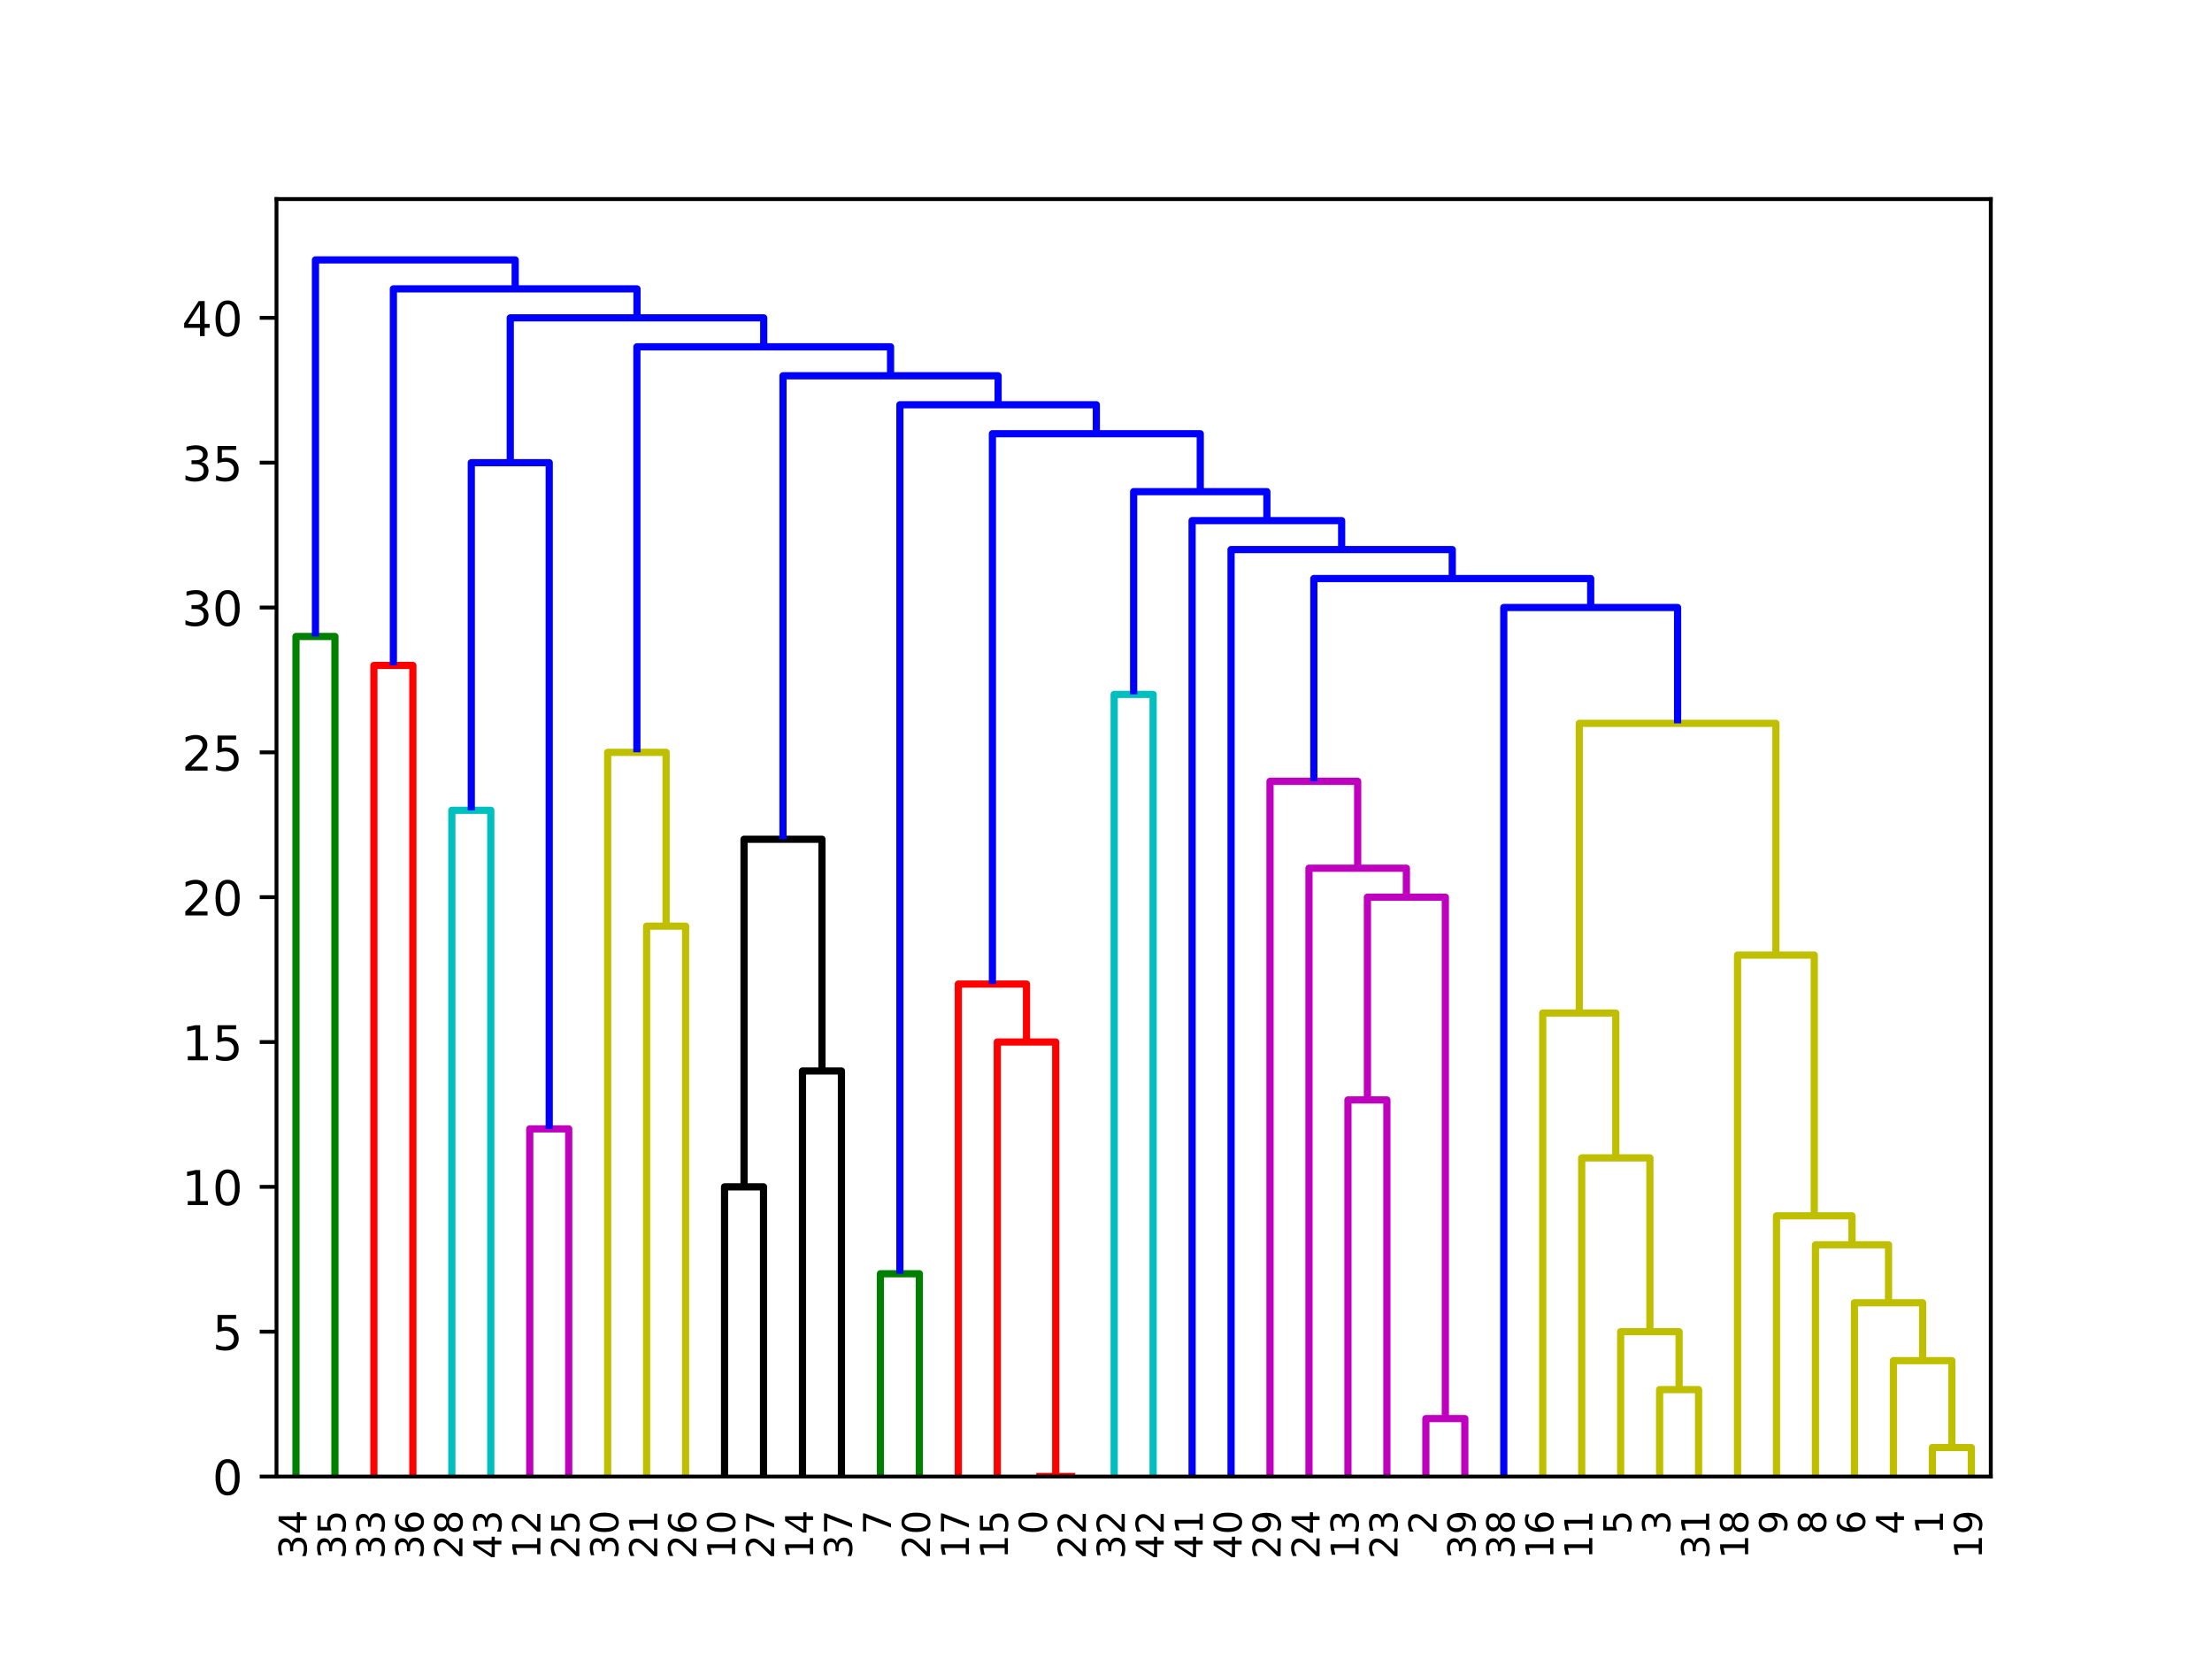<?xml version="1.0" encoding="utf-8" standalone="no"?>
<!DOCTYPE svg PUBLIC "-//W3C//DTD SVG 1.1//EN"
  "http://www.w3.org/Graphics/SVG/1.1/DTD/svg11.dtd">
<!-- Created with matplotlib (https://matplotlib.org/) -->
<svg height="345.6pt" version="1.1" viewBox="0 0 460.8 345.6" width="460.8pt" xmlns="http://www.w3.org/2000/svg" xmlns:xlink="http://www.w3.org/1999/xlink">
 <defs>
  <style type="text/css">
*{stroke-linecap:butt;stroke-linejoin:round;white-space:pre;}
  </style>
 </defs>
 <g id="figure_1">
  <g id="patch_1">
   <path d="M 0 345.6 
L 460.8 345.6 
L 460.8 0 
L 0 0 
z
" style="fill:#ffffff;"/>
  </g>
  <g id="axes_1">
   <g id="patch_2">
    <path d="M 57.6 307.584 
L 414.72 307.584 
L 414.72 41.472 
L 57.6 41.472 
z
" style="fill:#ffffff;"/>
   </g>
   <g id="matplotlib.axis_1">
    <g id="xtick_1">
     <g id="text_1">
      <!-- 34 -->
      <defs>
       <path d="M 40.578 39.312 
Q 47.656 37.797 51.625 33 
Q 55.609 28.219 55.609 21.188 
Q 55.609 10.406 48.188 4.484 
Q 40.766 -1.422 27.094 -1.422 
Q 22.516 -1.422 17.656 -0.516 
Q 12.797 0.391 7.625 2.203 
L 7.625 11.719 
Q 11.719 9.328 16.594 8.109 
Q 21.484 6.891 26.812 6.891 
Q 36.078 6.891 40.938 10.547 
Q 45.797 14.203 45.797 21.188 
Q 45.797 27.641 41.281 31.266 
Q 36.766 34.906 28.719 34.906 
L 20.219 34.906 
L 20.219 43.016 
L 29.109 43.016 
Q 36.375 43.016 40.234 45.922 
Q 44.094 48.828 44.094 54.297 
Q 44.094 59.906 40.109 62.906 
Q 36.141 65.922 28.719 65.922 
Q 24.656 65.922 20.016 65.031 
Q 15.375 64.156 9.812 62.312 
L 9.812 71.094 
Q 15.438 72.656 20.344 73.438 
Q 25.25 74.219 29.594 74.219 
Q 40.828 74.219 47.359 69.109 
Q 53.906 64.016 53.906 55.328 
Q 53.906 49.266 50.438 45.094 
Q 46.969 40.922 40.578 39.312 
z
" id="DejaVuSans-51"/>
       <path d="M 37.797 64.312 
L 12.891 25.391 
L 37.797 25.391 
z
M 35.203 72.906 
L 47.609 72.906 
L 47.609 25.391 
L 58.016 25.391 
L 58.016 17.188 
L 47.609 17.188 
L 47.609 0 
L 37.797 0 
L 37.797 17.188 
L 4.891 17.188 
L 4.891 26.703 
z
" id="DejaVuSans-52"/>
      </defs>
      <g transform="translate(63.866 324.764)rotate(-90)scale(0.08 -0.08)">
       <use xlink:href="#DejaVuSans-51"/>
       <use x="63.623" xlink:href="#DejaVuSans-52"/>
      </g>
     </g>
    </g>
    <g id="xtick_2">
     <g id="text_2">
      <!-- 35 -->
      <defs>
       <path d="M 10.797 72.906 
L 49.516 72.906 
L 49.516 64.594 
L 19.828 64.594 
L 19.828 46.734 
Q 21.969 47.469 24.109 47.828 
Q 26.266 48.188 28.422 48.188 
Q 40.625 48.188 47.75 41.5 
Q 54.891 34.812 54.891 23.391 
Q 54.891 11.625 47.562 5.094 
Q 40.234 -1.422 26.906 -1.422 
Q 22.312 -1.422 17.547 -0.641 
Q 12.797 0.141 7.719 1.703 
L 7.719 11.625 
Q 12.109 9.234 16.797 8.062 
Q 21.484 6.891 26.703 6.891 
Q 35.156 6.891 40.078 11.328 
Q 45.016 15.766 45.016 23.391 
Q 45.016 31 40.078 35.438 
Q 35.156 39.891 26.703 39.891 
Q 22.75 39.891 18.812 39.016 
Q 14.891 38.141 10.797 36.281 
z
" id="DejaVuSans-53"/>
      </defs>
      <g transform="translate(71.982 324.764)rotate(-90)scale(0.08 -0.08)">
       <use xlink:href="#DejaVuSans-51"/>
       <use x="63.623" xlink:href="#DejaVuSans-53"/>
      </g>
     </g>
    </g>
    <g id="xtick_3">
     <g id="text_3">
      <!-- 33 -->
      <g transform="translate(80.098 324.764)rotate(-90)scale(0.08 -0.08)">
       <use xlink:href="#DejaVuSans-51"/>
       <use x="63.623" xlink:href="#DejaVuSans-51"/>
      </g>
     </g>
    </g>
    <g id="xtick_4">
     <g id="text_4">
      <!-- 36 -->
      <defs>
       <path d="M 33.016 40.375 
Q 26.375 40.375 22.484 35.828 
Q 18.609 31.297 18.609 23.391 
Q 18.609 15.531 22.484 10.953 
Q 26.375 6.391 33.016 6.391 
Q 39.656 6.391 43.531 10.953 
Q 47.406 15.531 47.406 23.391 
Q 47.406 31.297 43.531 35.828 
Q 39.656 40.375 33.016 40.375 
z
M 52.594 71.297 
L 52.594 62.312 
Q 48.875 64.062 45.094 64.984 
Q 41.312 65.922 37.594 65.922 
Q 27.828 65.922 22.672 59.328 
Q 17.531 52.734 16.797 39.406 
Q 19.672 43.656 24.016 45.922 
Q 28.375 48.188 33.594 48.188 
Q 44.578 48.188 50.953 41.516 
Q 57.328 34.859 57.328 23.391 
Q 57.328 12.156 50.688 5.359 
Q 44.047 -1.422 33.016 -1.422 
Q 20.359 -1.422 13.672 8.266 
Q 6.984 17.969 6.984 36.375 
Q 6.984 53.656 15.188 63.938 
Q 23.391 74.219 37.203 74.219 
Q 40.922 74.219 44.703 73.484 
Q 48.484 72.75 52.594 71.297 
z
" id="DejaVuSans-54"/>
      </defs>
      <g transform="translate(88.215 324.764)rotate(-90)scale(0.08 -0.08)">
       <use xlink:href="#DejaVuSans-51"/>
       <use x="63.623" xlink:href="#DejaVuSans-54"/>
      </g>
     </g>
    </g>
    <g id="xtick_5">
     <g id="text_5">
      <!-- 28 -->
      <defs>
       <path d="M 19.188 8.297 
L 53.609 8.297 
L 53.609 0 
L 7.328 0 
L 7.328 8.297 
Q 12.938 14.109 22.625 23.891 
Q 32.328 33.688 34.812 36.531 
Q 39.547 41.844 41.422 45.531 
Q 43.312 49.219 43.312 52.781 
Q 43.312 58.594 39.234 62.25 
Q 35.156 65.922 28.609 65.922 
Q 23.969 65.922 18.812 64.312 
Q 13.672 62.703 7.812 59.422 
L 7.812 69.391 
Q 13.766 71.781 18.938 73 
Q 24.125 74.219 28.422 74.219 
Q 39.75 74.219 46.484 68.547 
Q 53.219 62.891 53.219 53.422 
Q 53.219 48.922 51.531 44.891 
Q 49.859 40.875 45.406 35.406 
Q 44.188 33.984 37.641 27.219 
Q 31.109 20.453 19.188 8.297 
z
" id="DejaVuSans-50"/>
       <path d="M 31.781 34.625 
Q 24.75 34.625 20.719 30.859 
Q 16.703 27.094 16.703 20.516 
Q 16.703 13.922 20.719 10.156 
Q 24.75 6.391 31.781 6.391 
Q 38.812 6.391 42.859 10.172 
Q 46.922 13.969 46.922 20.516 
Q 46.922 27.094 42.891 30.859 
Q 38.875 34.625 31.781 34.625 
z
M 21.922 38.812 
Q 15.578 40.375 12.031 44.719 
Q 8.5 49.078 8.5 55.328 
Q 8.5 64.062 14.719 69.141 
Q 20.953 74.219 31.781 74.219 
Q 42.672 74.219 48.875 69.141 
Q 55.078 64.062 55.078 55.328 
Q 55.078 49.078 51.531 44.719 
Q 48 40.375 41.703 38.812 
Q 48.828 37.156 52.797 32.312 
Q 56.781 27.484 56.781 20.516 
Q 56.781 9.906 50.312 4.234 
Q 43.844 -1.422 31.781 -1.422 
Q 19.734 -1.422 13.25 4.234 
Q 6.781 9.906 6.781 20.516 
Q 6.781 27.484 10.781 32.312 
Q 14.797 37.156 21.922 38.812 
z
M 18.312 54.391 
Q 18.312 48.734 21.844 45.562 
Q 25.391 42.391 31.781 42.391 
Q 38.141 42.391 41.719 45.562 
Q 45.312 48.734 45.312 54.391 
Q 45.312 60.062 41.719 63.234 
Q 38.141 66.406 31.781 66.406 
Q 25.391 66.406 21.844 63.234 
Q 18.312 60.062 18.312 54.391 
z
" id="DejaVuSans-56"/>
      </defs>
      <g transform="translate(96.331 324.764)rotate(-90)scale(0.08 -0.08)">
       <use xlink:href="#DejaVuSans-50"/>
       <use x="63.623" xlink:href="#DejaVuSans-56"/>
      </g>
     </g>
    </g>
    <g id="xtick_6">
     <g id="text_6">
      <!-- 43 -->
      <g transform="translate(104.448 324.764)rotate(-90)scale(0.08 -0.08)">
       <use xlink:href="#DejaVuSans-52"/>
       <use x="63.623" xlink:href="#DejaVuSans-51"/>
      </g>
     </g>
    </g>
    <g id="xtick_7">
     <g id="text_7">
      <!-- 12 -->
      <defs>
       <path d="M 12.406 8.297 
L 28.516 8.297 
L 28.516 63.922 
L 10.984 60.406 
L 10.984 69.391 
L 28.422 72.906 
L 38.281 72.906 
L 38.281 8.297 
L 54.391 8.297 
L 54.391 0 
L 12.406 0 
z
" id="DejaVuSans-49"/>
      </defs>
      <g transform="translate(112.564 324.764)rotate(-90)scale(0.08 -0.08)">
       <use xlink:href="#DejaVuSans-49"/>
       <use x="63.623" xlink:href="#DejaVuSans-50"/>
      </g>
     </g>
    </g>
    <g id="xtick_8">
     <g id="text_8">
      <!-- 25 -->
      <g transform="translate(120.68 324.764)rotate(-90)scale(0.08 -0.08)">
       <use xlink:href="#DejaVuSans-50"/>
       <use x="63.623" xlink:href="#DejaVuSans-53"/>
      </g>
     </g>
    </g>
    <g id="xtick_9">
     <g id="text_9">
      <!-- 30 -->
      <defs>
       <path d="M 31.781 66.406 
Q 24.172 66.406 20.328 58.906 
Q 16.5 51.422 16.5 36.375 
Q 16.5 21.391 20.328 13.891 
Q 24.172 6.391 31.781 6.391 
Q 39.453 6.391 43.281 13.891 
Q 47.125 21.391 47.125 36.375 
Q 47.125 51.422 43.281 58.906 
Q 39.453 66.406 31.781 66.406 
z
M 31.781 74.219 
Q 44.047 74.219 50.516 64.516 
Q 56.984 54.828 56.984 36.375 
Q 56.984 17.969 50.516 8.266 
Q 44.047 -1.422 31.781 -1.422 
Q 19.531 -1.422 13.062 8.266 
Q 6.594 17.969 6.594 36.375 
Q 6.594 54.828 13.062 64.516 
Q 19.531 74.219 31.781 74.219 
z
" id="DejaVuSans-48"/>
      </defs>
      <g transform="translate(128.797 324.764)rotate(-90)scale(0.08 -0.08)">
       <use xlink:href="#DejaVuSans-51"/>
       <use x="63.623" xlink:href="#DejaVuSans-48"/>
      </g>
     </g>
    </g>
    <g id="xtick_10">
     <g id="text_10">
      <!-- 21 -->
      <g transform="translate(136.913 324.764)rotate(-90)scale(0.08 -0.08)">
       <use xlink:href="#DejaVuSans-50"/>
       <use x="63.623" xlink:href="#DejaVuSans-49"/>
      </g>
     </g>
    </g>
    <g id="xtick_11">
     <g id="text_11">
      <!-- 26 -->
      <g transform="translate(145.029 324.764)rotate(-90)scale(0.08 -0.08)">
       <use xlink:href="#DejaVuSans-50"/>
       <use x="63.623" xlink:href="#DejaVuSans-54"/>
      </g>
     </g>
    </g>
    <g id="xtick_12">
     <g id="text_12">
      <!-- 10 -->
      <g transform="translate(153.146 324.764)rotate(-90)scale(0.08 -0.08)">
       <use xlink:href="#DejaVuSans-49"/>
       <use x="63.623" xlink:href="#DejaVuSans-48"/>
      </g>
     </g>
    </g>
    <g id="xtick_13">
     <g id="text_13">
      <!-- 27 -->
      <defs>
       <path d="M 8.203 72.906 
L 55.078 72.906 
L 55.078 68.703 
L 28.609 0 
L 18.312 0 
L 43.219 64.594 
L 8.203 64.594 
z
" id="DejaVuSans-55"/>
      </defs>
      <g transform="translate(161.262 324.764)rotate(-90)scale(0.08 -0.08)">
       <use xlink:href="#DejaVuSans-50"/>
       <use x="63.623" xlink:href="#DejaVuSans-55"/>
      </g>
     </g>
    </g>
    <g id="xtick_14">
     <g id="text_14">
      <!-- 14 -->
      <g transform="translate(169.378 324.764)rotate(-90)scale(0.08 -0.08)">
       <use xlink:href="#DejaVuSans-49"/>
       <use x="63.623" xlink:href="#DejaVuSans-52"/>
      </g>
     </g>
    </g>
    <g id="xtick_15">
     <g id="text_15">
      <!-- 37 -->
      <g transform="translate(177.495 324.764)rotate(-90)scale(0.08 -0.08)">
       <use xlink:href="#DejaVuSans-51"/>
       <use x="63.623" xlink:href="#DejaVuSans-55"/>
      </g>
     </g>
    </g>
    <g id="xtick_16">
     <g id="text_16">
      <!-- 7 -->
      <g transform="translate(185.611 319.674)rotate(-90)scale(0.08 -0.08)">
       <use xlink:href="#DejaVuSans-55"/>
      </g>
     </g>
    </g>
    <g id="xtick_17">
     <g id="text_17">
      <!-- 20 -->
      <g transform="translate(193.727 324.764)rotate(-90)scale(0.08 -0.08)">
       <use xlink:href="#DejaVuSans-50"/>
       <use x="63.623" xlink:href="#DejaVuSans-48"/>
      </g>
     </g>
    </g>
    <g id="xtick_18">
     <g id="text_18">
      <!-- 17 -->
      <g transform="translate(201.844 324.764)rotate(-90)scale(0.08 -0.08)">
       <use xlink:href="#DejaVuSans-49"/>
       <use x="63.623" xlink:href="#DejaVuSans-55"/>
      </g>
     </g>
    </g>
    <g id="xtick_19">
     <g id="text_19">
      <!-- 15 -->
      <g transform="translate(209.96 324.764)rotate(-90)scale(0.08 -0.08)">
       <use xlink:href="#DejaVuSans-49"/>
       <use x="63.623" xlink:href="#DejaVuSans-53"/>
      </g>
     </g>
    </g>
    <g id="xtick_20">
     <g id="text_20">
      <!-- 0 -->
      <g transform="translate(218.077 319.674)rotate(-90)scale(0.08 -0.08)">
       <use xlink:href="#DejaVuSans-48"/>
      </g>
     </g>
    </g>
    <g id="xtick_21">
     <g id="text_21">
      <!-- 22 -->
      <g transform="translate(226.193 324.764)rotate(-90)scale(0.08 -0.08)">
       <use xlink:href="#DejaVuSans-50"/>
       <use x="63.623" xlink:href="#DejaVuSans-50"/>
      </g>
     </g>
    </g>
    <g id="xtick_22">
     <g id="text_22">
      <!-- 32 -->
      <g transform="translate(234.309 324.764)rotate(-90)scale(0.08 -0.08)">
       <use xlink:href="#DejaVuSans-51"/>
       <use x="63.623" xlink:href="#DejaVuSans-50"/>
      </g>
     </g>
    </g>
    <g id="xtick_23">
     <g id="text_23">
      <!-- 42 -->
      <g transform="translate(242.426 324.764)rotate(-90)scale(0.08 -0.08)">
       <use xlink:href="#DejaVuSans-52"/>
       <use x="63.623" xlink:href="#DejaVuSans-50"/>
      </g>
     </g>
    </g>
    <g id="xtick_24">
     <g id="text_24">
      <!-- 41 -->
      <g transform="translate(250.542 324.764)rotate(-90)scale(0.08 -0.08)">
       <use xlink:href="#DejaVuSans-52"/>
       <use x="63.623" xlink:href="#DejaVuSans-49"/>
      </g>
     </g>
    </g>
    <g id="xtick_25">
     <g id="text_25">
      <!-- 40 -->
      <g transform="translate(258.658 324.764)rotate(-90)scale(0.08 -0.08)">
       <use xlink:href="#DejaVuSans-52"/>
       <use x="63.623" xlink:href="#DejaVuSans-48"/>
      </g>
     </g>
    </g>
    <g id="xtick_26">
     <g id="text_26">
      <!-- 29 -->
      <defs>
       <path d="M 10.984 1.516 
L 10.984 10.5 
Q 14.703 8.734 18.5 7.812 
Q 22.312 6.891 25.984 6.891 
Q 35.75 6.891 40.891 13.453 
Q 46.047 20.016 46.781 33.406 
Q 43.953 29.203 39.594 26.953 
Q 35.25 24.703 29.984 24.703 
Q 19.047 24.703 12.672 31.312 
Q 6.297 37.938 6.297 49.422 
Q 6.297 60.641 12.938 67.422 
Q 19.578 74.219 30.609 74.219 
Q 43.266 74.219 49.922 64.516 
Q 56.594 54.828 56.594 36.375 
Q 56.594 19.141 48.406 8.859 
Q 40.234 -1.422 26.422 -1.422 
Q 22.703 -1.422 18.891 -0.688 
Q 15.094 0.047 10.984 1.516 
z
M 30.609 32.422 
Q 37.25 32.422 41.125 36.953 
Q 45.016 41.5 45.016 49.422 
Q 45.016 57.281 41.125 61.844 
Q 37.25 66.406 30.609 66.406 
Q 23.969 66.406 20.094 61.844 
Q 16.219 57.281 16.219 49.422 
Q 16.219 41.5 20.094 36.953 
Q 23.969 32.422 30.609 32.422 
z
" id="DejaVuSans-57"/>
      </defs>
      <g transform="translate(266.775 324.764)rotate(-90)scale(0.08 -0.08)">
       <use xlink:href="#DejaVuSans-50"/>
       <use x="63.623" xlink:href="#DejaVuSans-57"/>
      </g>
     </g>
    </g>
    <g id="xtick_27">
     <g id="text_27">
      <!-- 24 -->
      <g transform="translate(274.891 324.764)rotate(-90)scale(0.08 -0.08)">
       <use xlink:href="#DejaVuSans-50"/>
       <use x="63.623" xlink:href="#DejaVuSans-52"/>
      </g>
     </g>
    </g>
    <g id="xtick_28">
     <g id="text_28">
      <!-- 13 -->
      <g transform="translate(283.007 324.764)rotate(-90)scale(0.08 -0.08)">
       <use xlink:href="#DejaVuSans-49"/>
       <use x="63.623" xlink:href="#DejaVuSans-51"/>
      </g>
     </g>
    </g>
    <g id="xtick_29">
     <g id="text_29">
      <!-- 23 -->
      <g transform="translate(291.124 324.764)rotate(-90)scale(0.08 -0.08)">
       <use xlink:href="#DejaVuSans-50"/>
       <use x="63.623" xlink:href="#DejaVuSans-51"/>
      </g>
     </g>
    </g>
    <g id="xtick_30">
     <g id="text_30">
      <!-- 2 -->
      <g transform="translate(299.24 319.674)rotate(-90)scale(0.08 -0.08)">
       <use xlink:href="#DejaVuSans-50"/>
      </g>
     </g>
    </g>
    <g id="xtick_31">
     <g id="text_31">
      <!-- 39 -->
      <g transform="translate(307.357 324.764)rotate(-90)scale(0.08 -0.08)">
       <use xlink:href="#DejaVuSans-51"/>
       <use x="63.623" xlink:href="#DejaVuSans-57"/>
      </g>
     </g>
    </g>
    <g id="xtick_32">
     <g id="text_32">
      <!-- 38 -->
      <g transform="translate(315.473 324.764)rotate(-90)scale(0.08 -0.08)">
       <use xlink:href="#DejaVuSans-51"/>
       <use x="63.623" xlink:href="#DejaVuSans-56"/>
      </g>
     </g>
    </g>
    <g id="xtick_33">
     <g id="text_33">
      <!-- 16 -->
      <g transform="translate(323.589 324.764)rotate(-90)scale(0.08 -0.08)">
       <use xlink:href="#DejaVuSans-49"/>
       <use x="63.623" xlink:href="#DejaVuSans-54"/>
      </g>
     </g>
    </g>
    <g id="xtick_34">
     <g id="text_34">
      <!-- 11 -->
      <g transform="translate(331.706 324.764)rotate(-90)scale(0.08 -0.08)">
       <use xlink:href="#DejaVuSans-49"/>
       <use x="63.623" xlink:href="#DejaVuSans-49"/>
      </g>
     </g>
    </g>
    <g id="xtick_35">
     <g id="text_35">
      <!-- 5 -->
      <g transform="translate(339.822 319.674)rotate(-90)scale(0.08 -0.08)">
       <use xlink:href="#DejaVuSans-53"/>
      </g>
     </g>
    </g>
    <g id="xtick_36">
     <g id="text_36">
      <!-- 3 -->
      <g transform="translate(347.938 319.674)rotate(-90)scale(0.08 -0.08)">
       <use xlink:href="#DejaVuSans-51"/>
      </g>
     </g>
    </g>
    <g id="xtick_37">
     <g id="text_37">
      <!-- 31 -->
      <g transform="translate(356.055 324.764)rotate(-90)scale(0.08 -0.08)">
       <use xlink:href="#DejaVuSans-51"/>
       <use x="63.623" xlink:href="#DejaVuSans-49"/>
      </g>
     </g>
    </g>
    <g id="xtick_38">
     <g id="text_38">
      <!-- 18 -->
      <g transform="translate(364.171 324.764)rotate(-90)scale(0.08 -0.08)">
       <use xlink:href="#DejaVuSans-49"/>
       <use x="63.623" xlink:href="#DejaVuSans-56"/>
      </g>
     </g>
    </g>
    <g id="xtick_39">
     <g id="text_39">
      <!-- 9 -->
      <g transform="translate(372.288 319.674)rotate(-90)scale(0.08 -0.08)">
       <use xlink:href="#DejaVuSans-57"/>
      </g>
     </g>
    </g>
    <g id="xtick_40">
     <g id="text_40">
      <!-- 8 -->
      <g transform="translate(380.404 319.674)rotate(-90)scale(0.08 -0.08)">
       <use xlink:href="#DejaVuSans-56"/>
      </g>
     </g>
    </g>
    <g id="xtick_41">
     <g id="text_41">
      <!-- 6 -->
      <g transform="translate(388.52 319.674)rotate(-90)scale(0.08 -0.08)">
       <use xlink:href="#DejaVuSans-54"/>
      </g>
     </g>
    </g>
    <g id="xtick_42">
     <g id="text_42">
      <!-- 4 -->
      <g transform="translate(396.637 319.674)rotate(-90)scale(0.08 -0.08)">
       <use xlink:href="#DejaVuSans-52"/>
      </g>
     </g>
    </g>
    <g id="xtick_43">
     <g id="text_43">
      <!-- 1 -->
      <g transform="translate(404.753 319.674)rotate(-90)scale(0.08 -0.08)">
       <use xlink:href="#DejaVuSans-49"/>
      </g>
     </g>
    </g>
    <g id="xtick_44">
     <g id="text_44">
      <!-- 19 -->
      <g transform="translate(412.869 324.764)rotate(-90)scale(0.08 -0.08)">
       <use xlink:href="#DejaVuSans-49"/>
       <use x="63.623" xlink:href="#DejaVuSans-57"/>
      </g>
     </g>
    </g>
   </g>
   <g id="matplotlib.axis_2">
    <g id="ytick_1">
     <g id="line2d_1">
      <defs>
       <path d="M 0 0 
L -3.5 0 
" id="m7ac400b0bc" style="stroke:#000000;stroke-width:0.8;"/>
      </defs>
      <g>
       <use style="stroke:#000000;stroke-width:0.8;" x="57.6" xlink:href="#m7ac400b0bc" y="307.584"/>
      </g>
     </g>
     <g id="text_45">
      <!-- 0 -->
      <g transform="translate(44.237 311.383)scale(0.1 -0.1)">
       <use xlink:href="#DejaVuSans-48"/>
      </g>
     </g>
    </g>
    <g id="ytick_2">
     <g id="line2d_2">
      <g>
       <use style="stroke:#000000;stroke-width:0.8;" x="57.6" xlink:href="#m7ac400b0bc" y="277.413"/>
      </g>
     </g>
     <g id="text_46">
      <!-- 5 -->
      <g transform="translate(44.237 281.212)scale(0.1 -0.1)">
       <use xlink:href="#DejaVuSans-53"/>
      </g>
     </g>
    </g>
    <g id="ytick_3">
     <g id="line2d_3">
      <g>
       <use style="stroke:#000000;stroke-width:0.8;" x="57.6" xlink:href="#m7ac400b0bc" y="247.241"/>
      </g>
     </g>
     <g id="text_47">
      <!-- 10 -->
      <g transform="translate(37.875 251.04)scale(0.1 -0.1)">
       <use xlink:href="#DejaVuSans-49"/>
       <use x="63.623" xlink:href="#DejaVuSans-48"/>
      </g>
     </g>
    </g>
    <g id="ytick_4">
     <g id="line2d_4">
      <g>
       <use style="stroke:#000000;stroke-width:0.8;" x="57.6" xlink:href="#m7ac400b0bc" y="217.07"/>
      </g>
     </g>
     <g id="text_48">
      <!-- 15 -->
      <g transform="translate(37.875 220.869)scale(0.1 -0.1)">
       <use xlink:href="#DejaVuSans-49"/>
       <use x="63.623" xlink:href="#DejaVuSans-53"/>
      </g>
     </g>
    </g>
    <g id="ytick_5">
     <g id="line2d_5">
      <g>
       <use style="stroke:#000000;stroke-width:0.8;" x="57.6" xlink:href="#m7ac400b0bc" y="186.898"/>
      </g>
     </g>
     <g id="text_49">
      <!-- 20 -->
      <g transform="translate(37.875 190.698)scale(0.1 -0.1)">
       <use xlink:href="#DejaVuSans-50"/>
       <use x="63.623" xlink:href="#DejaVuSans-48"/>
      </g>
     </g>
    </g>
    <g id="ytick_6">
     <g id="line2d_6">
      <g>
       <use style="stroke:#000000;stroke-width:0.8;" x="57.6" xlink:href="#m7ac400b0bc" y="156.727"/>
      </g>
     </g>
     <g id="text_50">
      <!-- 25 -->
      <g transform="translate(37.875 160.526)scale(0.1 -0.1)">
       <use xlink:href="#DejaVuSans-50"/>
       <use x="63.623" xlink:href="#DejaVuSans-53"/>
      </g>
     </g>
    </g>
    <g id="ytick_7">
     <g id="line2d_7">
      <g>
       <use style="stroke:#000000;stroke-width:0.8;" x="57.6" xlink:href="#m7ac400b0bc" y="126.555"/>
      </g>
     </g>
     <g id="text_51">
      <!-- 30 -->
      <g transform="translate(37.875 130.355)scale(0.1 -0.1)">
       <use xlink:href="#DejaVuSans-51"/>
       <use x="63.623" xlink:href="#DejaVuSans-48"/>
      </g>
     </g>
    </g>
    <g id="ytick_8">
     <g id="line2d_8">
      <g>
       <use style="stroke:#000000;stroke-width:0.8;" x="57.6" xlink:href="#m7ac400b0bc" y="96.384"/>
      </g>
     </g>
     <g id="text_52">
      <!-- 35 -->
      <g transform="translate(37.875 100.183)scale(0.1 -0.1)">
       <use xlink:href="#DejaVuSans-51"/>
       <use x="63.623" xlink:href="#DejaVuSans-53"/>
      </g>
     </g>
    </g>
    <g id="ytick_9">
     <g id="line2d_9">
      <g>
       <use style="stroke:#000000;stroke-width:0.8;" x="57.6" xlink:href="#m7ac400b0bc" y="66.213"/>
      </g>
     </g>
     <g id="text_53">
      <!-- 40 -->
      <g transform="translate(37.875 70.012)scale(0.1 -0.1)">
       <use xlink:href="#DejaVuSans-52"/>
       <use x="63.623" xlink:href="#DejaVuSans-48"/>
      </g>
     </g>
    </g>
   </g>
   <g id="LineCollection_1">
    <path clip-path="url(#p52eac271d3)" d="M 61.658 307.584 
L 61.658 132.59 
L 69.775 132.59 
L 69.775 307.584 
" style="fill:none;stroke:#008000;stroke-width:1.5;"/>
    <path clip-path="url(#p52eac271d3)" d="M 183.404 307.584 
L 183.404 265.344 
L 191.52 265.344 
L 191.52 307.584 
" style="fill:none;stroke:#008000;stroke-width:1.5;"/>
   </g>
   <g id="LineCollection_2">
    <path clip-path="url(#p52eac271d3)" d="M 77.891 307.584 
L 77.891 138.624 
L 86.007 138.624 
L 86.007 307.584 
" style="fill:none;stroke:#ff0000;stroke-width:1.5;"/>
    <path clip-path="url(#p52eac271d3)" d="M 215.869 307.584 
L 215.869 307.584 
L 223.985 307.584 
L 223.985 307.584 
" style="fill:none;stroke:#ff0000;stroke-width:1.5;"/>
    <path clip-path="url(#p52eac271d3)" d="M 207.753 307.584 
L 207.753 217.07 
L 219.927 217.07 
L 219.927 307.584 
" style="fill:none;stroke:#ff0000;stroke-width:1.5;"/>
    <path clip-path="url(#p52eac271d3)" d="M 199.636 307.584 
L 199.636 205.001 
L 213.84 205.001 
L 213.84 217.07 
" style="fill:none;stroke:#ff0000;stroke-width:1.5;"/>
   </g>
   <g id="LineCollection_3">
    <path clip-path="url(#p52eac271d3)" d="M 94.124 307.584 
L 94.124 168.795 
L 102.24 168.795 
L 102.24 307.584 
" style="fill:none;stroke:#00bfbf;stroke-width:1.5;"/>
    <path clip-path="url(#p52eac271d3)" d="M 232.102 307.584 
L 232.102 144.658 
L 240.218 144.658 
L 240.218 307.584 
" style="fill:none;stroke:#00bfbf;stroke-width:1.5;"/>
   </g>
   <g id="LineCollection_4">
    <path clip-path="url(#p52eac271d3)" d="M 110.356 307.584 
L 110.356 235.173 
L 118.473 235.173 
L 118.473 307.584 
" style="fill:none;stroke:#bf00bf;stroke-width:1.5;"/>
    <path clip-path="url(#p52eac271d3)" d="M 280.8 307.584 
L 280.8 229.138 
L 288.916 229.138 
L 288.916 307.584 
" style="fill:none;stroke:#bf00bf;stroke-width:1.5;"/>
    <path clip-path="url(#p52eac271d3)" d="M 297.033 307.584 
L 297.033 295.515 
L 305.149 295.515 
L 305.149 307.584 
" style="fill:none;stroke:#bf00bf;stroke-width:1.5;"/>
    <path clip-path="url(#p52eac271d3)" d="M 284.858 229.138 
L 284.858 186.898 
L 301.091 186.898 
L 301.091 295.515 
" style="fill:none;stroke:#bf00bf;stroke-width:1.5;"/>
    <path clip-path="url(#p52eac271d3)" d="M 272.684 307.584 
L 272.684 180.864 
L 292.975 180.864 
L 292.975 186.898 
" style="fill:none;stroke:#bf00bf;stroke-width:1.5;"/>
    <path clip-path="url(#p52eac271d3)" d="M 264.567 307.584 
L 264.567 162.761 
L 282.829 162.761 
L 282.829 180.864 
" style="fill:none;stroke:#bf00bf;stroke-width:1.5;"/>
   </g>
   <g id="LineCollection_5">
    <path clip-path="url(#p52eac271d3)" d="M 134.705 307.584 
L 134.705 192.933 
L 142.822 192.933 
L 142.822 307.584 
" style="fill:none;stroke:#bfbf00;stroke-width:1.5;"/>
    <path clip-path="url(#p52eac271d3)" d="M 126.589 307.584 
L 126.589 156.727 
L 138.764 156.727 
L 138.764 192.933 
" style="fill:none;stroke:#bfbf00;stroke-width:1.5;"/>
    <path clip-path="url(#p52eac271d3)" d="M 345.731 307.584 
L 345.731 289.481 
L 353.847 289.481 
L 353.847 307.584 
" style="fill:none;stroke:#bfbf00;stroke-width:1.5;"/>
    <path clip-path="url(#p52eac271d3)" d="M 337.615 307.584 
L 337.615 277.413 
L 349.789 277.413 
L 349.789 289.481 
" style="fill:none;stroke:#bfbf00;stroke-width:1.5;"/>
    <path clip-path="url(#p52eac271d3)" d="M 329.498 307.584 
L 329.498 241.207 
L 343.702 241.207 
L 343.702 277.413 
" style="fill:none;stroke:#bfbf00;stroke-width:1.5;"/>
    <path clip-path="url(#p52eac271d3)" d="M 321.382 307.584 
L 321.382 211.035 
L 336.6 211.035 
L 336.6 241.207 
" style="fill:none;stroke:#bfbf00;stroke-width:1.5;"/>
    <path clip-path="url(#p52eac271d3)" d="M 402.545 307.584 
L 402.545 301.55 
L 410.662 301.55 
L 410.662 307.584 
" style="fill:none;stroke:#bfbf00;stroke-width:1.5;"/>
    <path clip-path="url(#p52eac271d3)" d="M 394.429 307.584 
L 394.429 283.447 
L 406.604 283.447 
L 406.604 301.55 
" style="fill:none;stroke:#bfbf00;stroke-width:1.5;"/>
    <path clip-path="url(#p52eac271d3)" d="M 386.313 307.584 
L 386.313 271.378 
L 400.516 271.378 
L 400.516 283.447 
" style="fill:none;stroke:#bfbf00;stroke-width:1.5;"/>
    <path clip-path="url(#p52eac271d3)" d="M 378.196 307.584 
L 378.196 259.31 
L 393.415 259.31 
L 393.415 271.378 
" style="fill:none;stroke:#bfbf00;stroke-width:1.5;"/>
    <path clip-path="url(#p52eac271d3)" d="M 370.08 307.584 
L 370.08 253.275 
L 385.805 253.275 
L 385.805 259.31 
" style="fill:none;stroke:#bfbf00;stroke-width:1.5;"/>
    <path clip-path="url(#p52eac271d3)" d="M 361.964 307.584 
L 361.964 198.967 
L 377.943 198.967 
L 377.943 253.275 
" style="fill:none;stroke:#bfbf00;stroke-width:1.5;"/>
    <path clip-path="url(#p52eac271d3)" d="M 328.991 211.035 
L 328.991 150.693 
L 369.953 150.693 
L 369.953 198.967 
" style="fill:none;stroke:#bfbf00;stroke-width:1.5;"/>
   </g>
   <g id="LineCollection_6">
    <path clip-path="url(#p52eac271d3)" d="M 150.938 307.584 
L 150.938 247.241 
L 159.055 247.241 
L 159.055 307.584 
" style="fill:none;stroke:#000000;stroke-width:1.5;"/>
    <path clip-path="url(#p52eac271d3)" d="M 167.171 307.584 
L 167.171 223.104 
L 175.287 223.104 
L 175.287 307.584 
" style="fill:none;stroke:#000000;stroke-width:1.5;"/>
    <path clip-path="url(#p52eac271d3)" d="M 154.996 247.241 
L 154.996 174.83 
L 171.229 174.83 
L 171.229 223.104 
" style="fill:none;stroke:#000000;stroke-width:1.5;"/>
   </g>
   <g id="LineCollection_7">
    <path clip-path="url(#p52eac271d3)" d="M 98.182 168.795 
L 98.182 96.384 
L 114.415 96.384 
L 114.415 235.173 
" style="fill:none;stroke:#0000ff;stroke-width:1.5;"/>
    <path clip-path="url(#p52eac271d3)" d="M 313.265 307.584 
L 313.265 126.555 
L 349.472 126.555 
L 349.472 150.693 
" style="fill:none;stroke:#0000ff;stroke-width:1.5;"/>
    <path clip-path="url(#p52eac271d3)" d="M 273.698 162.761 
L 273.698 120.521 
L 331.369 120.521 
L 331.369 126.555 
" style="fill:none;stroke:#0000ff;stroke-width:1.5;"/>
    <path clip-path="url(#p52eac271d3)" d="M 256.451 307.584 
L 256.451 114.487 
L 302.533 114.487 
L 302.533 120.521 
" style="fill:none;stroke:#0000ff;stroke-width:1.5;"/>
    <path clip-path="url(#p52eac271d3)" d="M 248.335 307.584 
L 248.335 108.453 
L 279.492 108.453 
L 279.492 114.487 
" style="fill:none;stroke:#0000ff;stroke-width:1.5;"/>
    <path clip-path="url(#p52eac271d3)" d="M 236.16 144.658 
L 236.16 102.418 
L 263.913 102.418 
L 263.913 108.453 
" style="fill:none;stroke:#0000ff;stroke-width:1.5;"/>
    <path clip-path="url(#p52eac271d3)" d="M 206.738 205.001 
L 206.738 90.35 
L 250.037 90.35 
L 250.037 102.418 
" style="fill:none;stroke:#0000ff;stroke-width:1.5;"/>
    <path clip-path="url(#p52eac271d3)" d="M 187.462 265.344 
L 187.462 84.315 
L 228.387 84.315 
L 228.387 90.35 
" style="fill:none;stroke:#0000ff;stroke-width:1.5;"/>
    <path clip-path="url(#p52eac271d3)" d="M 163.113 174.83 
L 163.113 78.281 
L 207.925 78.281 
L 207.925 84.315 
" style="fill:none;stroke:#0000ff;stroke-width:1.5;"/>
    <path clip-path="url(#p52eac271d3)" d="M 132.676 156.727 
L 132.676 72.247 
L 185.519 72.247 
L 185.519 78.281 
" style="fill:none;stroke:#0000ff;stroke-width:1.5;"/>
    <path clip-path="url(#p52eac271d3)" d="M 106.298 96.384 
L 106.298 66.213 
L 159.098 66.213 
L 159.098 72.247 
" style="fill:none;stroke:#0000ff;stroke-width:1.5;"/>
    <path clip-path="url(#p52eac271d3)" d="M 81.949 138.624 
L 81.949 60.178 
L 132.698 60.178 
L 132.698 66.213 
" style="fill:none;stroke:#0000ff;stroke-width:1.5;"/>
    <path clip-path="url(#p52eac271d3)" d="M 65.716 132.59 
L 65.716 54.144 
L 107.323 54.144 
L 107.323 60.178 
" style="fill:none;stroke:#0000ff;stroke-width:1.5;"/>
   </g>
   <g id="patch_3">
    <path d="M 57.6 307.584 
L 57.6 41.472 
" style="fill:none;stroke:#000000;stroke-linecap:square;stroke-linejoin:miter;stroke-width:0.8;"/>
   </g>
   <g id="patch_4">
    <path d="M 414.72 307.584 
L 414.72 41.472 
" style="fill:none;stroke:#000000;stroke-linecap:square;stroke-linejoin:miter;stroke-width:0.8;"/>
   </g>
   <g id="patch_5">
    <path d="M 57.6 307.584 
L 414.72 307.584 
" style="fill:none;stroke:#000000;stroke-linecap:square;stroke-linejoin:miter;stroke-width:0.8;"/>
   </g>
   <g id="patch_6">
    <path d="M 57.6 41.472 
L 414.72 41.472 
" style="fill:none;stroke:#000000;stroke-linecap:square;stroke-linejoin:miter;stroke-width:0.8;"/>
   </g>
  </g>
 </g>
 <defs>
  <clipPath id="p52eac271d3">
   <rect height="266.112" width="357.12" x="57.6" y="41.472"/>
  </clipPath>
 </defs>
</svg>
